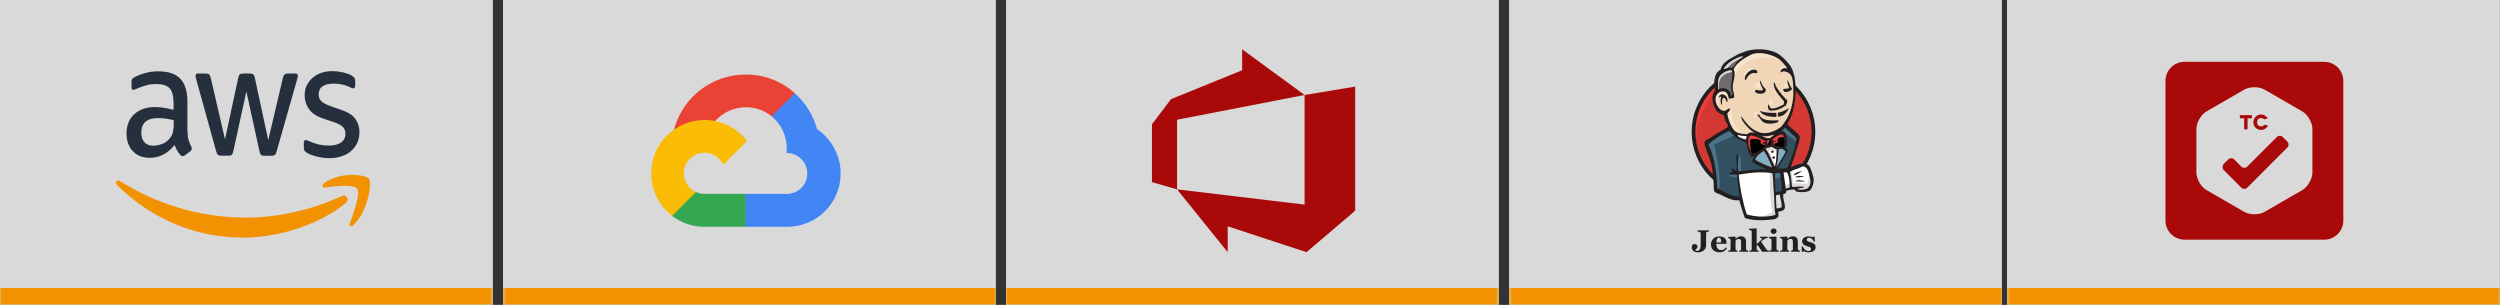 <svg width="738" height="90" viewBox="0 0 738 90" fill="none" xmlns="http://www.w3.org/2000/svg">
    <rect x="0" y="0" width="738" height="90" fill="#333333" stroke="none"/>
    <mask id="path-1-inside-1_6967_62868" fill="white">
        <path d="M0 0H145.5V90H0V0Z"/>
    </mask>
    <path d="M0 0H145.5V90H0V0Z" fill="#D9D9D9"/>
    <path d="M145.5 85H0V95H145.5V85Z" fill="#F39200" mask="url(#path-1-inside-1_6967_62868)"/>
    <path d="M55.376 38.848C55.376 39.859 55.476 40.679 55.65 41.28C55.872 41.957 56.138 42.614 56.448 43.248C56.572 43.467 56.622 43.685 56.622 43.877C56.622 44.15 56.473 44.423 56.149 44.697L54.578 45.845C54.354 46.009 54.129 46.091 53.93 46.091C53.681 46.091 53.431 45.954 53.182 45.708C52.846 45.312 52.545 44.882 52.285 44.423C52.035 43.959 51.786 43.439 51.512 42.811C49.567 45.325 47.124 46.583 44.182 46.583C42.088 46.583 40.418 45.926 39.196 44.615C37.975 43.303 37.351 41.553 37.351 39.367C37.351 37.044 38.099 35.158 39.62 33.737C41.141 32.315 43.16 31.605 45.728 31.605C46.575 31.605 47.448 31.687 48.37 31.823C49.293 31.96 50.24 32.179 51.237 32.425V30.43C51.237 28.352 50.838 26.904 50.066 26.056C49.268 25.209 47.922 24.799 46.002 24.799C45.129 24.799 44.232 24.909 43.309 25.154C42.387 25.4 41.49 25.701 40.617 26.084C40.218 26.275 39.919 26.384 39.744 26.439C39.57 26.494 39.445 26.521 39.346 26.521C38.996 26.521 38.822 26.248 38.822 25.674V24.334C38.822 23.897 38.872 23.569 38.996 23.378C39.121 23.186 39.346 22.995 39.695 22.804C40.567 22.312 41.614 21.902 42.836 21.574C44.058 21.219 45.354 21.055 46.725 21.055C49.692 21.055 51.861 21.793 53.257 23.269C54.628 24.744 55.326 26.986 55.326 29.992V38.848H55.376ZM45.254 43.002C46.077 43.002 46.925 42.838 47.822 42.51C48.719 42.182 49.517 41.581 50.19 40.761C50.589 40.242 50.888 39.668 51.038 39.012C51.188 38.356 51.287 37.563 51.287 36.634V35.486C50.531 35.284 49.765 35.129 48.994 35.021C48.216 34.913 47.434 34.858 46.65 34.857C44.98 34.857 43.758 35.212 42.936 35.95C42.113 36.689 41.714 37.727 41.714 39.094C41.714 40.378 42.013 41.335 42.636 41.991C43.235 42.674 44.107 43.002 45.254 43.002ZM65.273 45.954C64.824 45.954 64.525 45.872 64.326 45.681C64.126 45.517 63.952 45.134 63.802 44.615L57.944 23.487C57.794 22.94 57.719 22.585 57.719 22.394C57.719 21.957 57.919 21.71 58.318 21.71H60.761C61.234 21.71 61.559 21.793 61.733 21.984C61.932 22.148 62.082 22.531 62.232 23.05L66.42 41.144L70.309 23.05C70.434 22.503 70.583 22.148 70.782 21.984C70.982 21.82 71.331 21.711 71.78 21.711H73.774C74.248 21.711 74.572 21.793 74.771 21.984C74.971 22.148 75.145 22.531 75.245 23.05L79.184 41.362L83.497 23.05C83.646 22.503 83.821 22.148 83.996 21.984C84.195 21.82 84.519 21.711 84.968 21.711H87.286C87.685 21.711 87.91 21.929 87.91 22.394C87.91 22.531 87.885 22.667 87.86 22.831C87.835 22.995 87.785 23.214 87.685 23.515L81.677 44.642C81.527 45.189 81.353 45.544 81.153 45.708C80.954 45.872 80.63 45.981 80.206 45.981H78.062C77.588 45.981 77.264 45.9 77.065 45.708C76.865 45.517 76.691 45.161 76.591 44.615L72.727 26.986L68.888 44.587C68.763 45.134 68.614 45.489 68.414 45.681C68.215 45.872 67.866 45.954 67.417 45.954H65.273ZM97.308 46.692C96.012 46.692 94.716 46.528 93.469 46.2C92.223 45.872 91.251 45.516 90.602 45.107C90.203 44.861 89.929 44.587 89.829 44.342C89.732 44.1 89.681 43.84 89.68 43.576V42.182C89.68 41.608 89.879 41.335 90.253 41.335C90.406 41.335 90.558 41.363 90.702 41.417C90.852 41.472 91.076 41.581 91.325 41.69C92.206 42.115 93.125 42.435 94.067 42.647C95.044 42.864 96.038 42.974 97.034 42.975C98.605 42.975 99.826 42.674 100.674 42.073C101.522 41.471 101.971 40.597 101.971 39.476C101.971 38.711 101.746 38.082 101.297 37.563C100.849 37.044 100.001 36.579 98.779 36.142L95.165 34.912C93.345 34.283 91.999 33.354 91.176 32.124C90.353 30.921 89.929 29.582 89.929 28.161C89.929 27.013 90.154 26.002 90.602 25.127C91.051 24.252 91.649 23.487 92.397 22.886C93.145 22.257 93.993 21.793 94.99 21.465C95.987 21.137 97.034 21 98.131 21C98.68 21 99.253 21.027 99.802 21.109C100.375 21.191 100.899 21.3 101.422 21.41C101.921 21.547 102.394 21.683 102.843 21.847C103.292 22.011 103.641 22.175 103.89 22.339C104.239 22.558 104.488 22.777 104.638 23.023C104.788 23.241 104.862 23.542 104.862 23.924V25.209C104.862 25.783 104.663 26.084 104.289 26.084C104.09 26.084 103.765 25.974 103.342 25.756C101.921 25.045 100.325 24.69 98.555 24.69C97.134 24.69 96.012 24.936 95.239 25.455C94.467 25.974 94.067 26.767 94.067 27.887C94.067 28.653 94.317 29.309 94.815 29.828C95.314 30.347 96.237 30.867 97.558 31.331L101.098 32.561C102.893 33.19 104.189 34.065 104.962 35.185C105.735 36.306 106.109 37.59 106.109 39.012C106.109 40.187 105.884 41.253 105.461 42.182C105.012 43.111 104.414 43.931 103.641 44.587C102.868 45.271 101.946 45.763 100.874 46.118C99.751 46.501 98.58 46.692 97.308 46.692Z" fill="#252F3E"/>
    <path d="M102.018 59.975C93.816 66.617 81.9 70.143 71.653 70.143C57.293 70.143 44.355 64.321 34.582 54.646C33.809 53.88 34.507 52.842 35.429 53.443C46 60.167 59.038 64.239 72.526 64.239C81.625 64.239 91.622 62.162 100.822 57.898C102.193 57.215 103.365 58.882 102.018 59.975ZM105.434 55.712C104.387 54.236 98.503 55.001 95.836 55.356C95.038 55.466 94.913 54.7 95.636 54.127C100.323 50.519 108.027 51.557 108.924 52.76C109.822 53.99 108.675 62.435 104.287 66.481C103.614 67.109 102.966 66.781 103.265 65.961C104.262 63.255 106.481 57.16 105.434 55.712Z" fill="#F39200"/>
    <g clip-path="url(#clip0_6967_62868)">
        <path d="M232.505 31.049L238.986 24.568L239.418 21.838C227.607 11.099 208.832 12.317 198.185 24.38C195.227 27.73 193.033 31.907 191.863 36.22L194.185 35.893L207.147 33.755L208.148 32.732C213.914 26.399 223.664 25.547 230.321 30.936L232.505 31.049Z" fill="#EA4335"/>
        <path d="M248.218 36.03C246.729 30.544 243.67 25.611 239.417 21.839L230.32 30.936C232.216 32.485 233.736 34.444 234.764 36.666C235.792 38.888 236.302 41.314 236.256 43.762V45.377C240.727 45.377 244.352 49.001 244.352 53.473C244.352 57.944 240.727 61.478 236.256 61.478H220.041L218.449 63.206V72.917L220.041 74.441H236.256C247.886 74.531 257.388 65.267 257.478 53.637C257.505 50.167 256.674 46.743 255.059 43.671C253.443 40.599 251.093 37.974 248.218 36.03Z" fill="#4285F4"/>
        <path d="M203.849 74.441H220.042V61.478H203.849C202.703 61.477 201.571 61.229 200.529 60.75L198.232 61.455L191.705 67.936L191.137 70.142C194.797 72.906 199.263 74.46 203.849 74.441Z" fill="#34A853"/>
        <path d="M203.851 32.391C192.221 32.46 182.849 41.945 182.918 53.575C182.937 56.78 183.688 59.939 185.112 62.81C186.537 65.681 188.598 68.189 191.138 70.142L200.531 60.75C196.456 58.909 194.645 54.114 196.486 50.039C198.327 45.964 203.123 44.153 207.197 45.994C208.993 46.805 210.431 48.243 211.242 50.039L220.635 40.646C218.663 38.069 216.123 35.983 213.211 34.55C210.299 33.118 207.096 32.379 203.851 32.391Z" fill="#FBBC05"/>
    </g>
    <mask id="path-8-inside-2_6967_62868" fill="white">
        <path d="M148.488 0H293.988V90H148.488V0Z"/>
    </mask>
    <path d="M148.488 0H293.988V90H148.488V0Z" fill="#D9D9D9"/>
    <path d="M293.988 85H148.488V95H293.988V85Z" fill="#F39200" mask="url(#path-8-inside-2_6967_62868)"/>
    <path d="M229.426 34.412L234.287 29.551L234.611 27.504C225.753 19.449 211.672 20.362 203.686 29.41C201.468 31.922 199.823 35.055 198.945 38.29L200.686 38.045L210.408 36.441L211.159 35.674C215.484 30.924 222.796 30.286 227.789 34.327L229.426 34.412Z" fill="#EA4335"/>
    <path d="M241.21 38.147C240.092 34.032 237.798 30.333 234.609 27.504L227.786 34.326C229.208 35.488 230.348 36.958 231.119 38.624C231.89 40.291 232.273 42.11 232.238 43.946V45.157C235.591 45.157 238.31 47.876 238.31 51.229C238.31 54.583 235.591 57.233 232.238 57.233H220.077L218.883 58.529V65.812L220.077 66.955H232.238C240.96 67.023 248.087 60.075 248.155 51.353C248.175 48.75 247.552 46.182 246.34 43.878C245.128 41.574 243.366 39.605 241.21 38.147Z" fill="#4285F4"/>
    <path d="M207.933 66.955L220.077 66.955V57.233H207.933C207.073 57.233 206.224 57.047 205.443 56.688L203.72 57.216L198.825 62.077L198.398 63.732C201.144 65.805 204.493 66.97 207.933 66.955Z" fill="#34A853"/>
    <path d="M207.934 35.418C199.212 35.47 192.183 42.584 192.235 51.307C192.249 53.71 192.812 56.079 193.88 58.232C194.949 60.385 196.494 62.266 198.4 63.732L205.444 56.688C202.388 55.307 201.03 51.71 202.411 48.654C203.791 45.598 207.388 44.24 210.444 45.62C211.791 46.229 212.869 47.307 213.478 48.654L220.522 41.61C219.044 39.677 217.138 38.112 214.954 37.038C212.77 35.964 210.368 35.409 207.934 35.418Z" fill="#FBBC05"/>
    <mask id="path-11-inside-3_6967_62868" fill="white">
        <path d="M296.98 0H442.48V90H296.98V0Z"/>
    </mask>
    <path d="M296.98 0H442.48V90H296.98V0Z" fill="#D9D9D9"/>
    <path d="M442.48 85H296.98V95H442.48V85Z" fill="#F39200" mask="url(#path-11-inside-3_6967_62868)"/>
    <path d="M340.055 36.692L345.672 29.275L366.685 20.735V14.555L385.11 28.037L347.47 35.345V55.907L340.055 53.767V36.692ZM400.055 25.567V62.195L385.672 74.445L362.415 66.802V74.442L347.47 55.902L385.112 60.397V28.037L400.055 25.567Z" fill="#A90909"/>
    <mask id="path-14-inside-4_6967_62868" fill="white">
        <path d="M445.469 0H590.969V90H445.469V0Z"/>
    </mask>
    <path d="M445.469 0H590.969V90H445.469V0Z" fill="#D9D9D9"/>
    <path d="M590.969 85H445.469V95H590.969V85Z" fill="#F39200" mask="url(#path-14-inside-4_6967_62868)"/>
    <path d="M535.329 38.857C535.329 48.851 527.405 56.96 517.625 56.96C507.845 56.96 499.922 48.851 499.922 38.857C499.922 28.863 507.846 20.754 517.625 20.754C527.405 20.754 535.329 28.863 535.329 38.857Z" fill="#D33833"/>
    <path d="M500.651 43.34C500.651 43.34 499.366 24.466 516.769 23.923L515.556 21.896L506.119 25.066L503.42 28.164L501.065 32.675L499.723 37.929L500.123 41.441" fill="#EF3D3A"/>
    <path d="M505.508 26.508C502.41 29.691 500.482 34.075 500.482 38.929C500.482 43.783 502.41 48.166 505.508 51.349C508.62 54.533 512.889 56.489 517.629 56.489C522.369 56.489 526.637 54.533 529.75 51.35C532.848 48.166 534.775 43.783 534.775 38.929C534.775 34.074 532.848 29.691 529.75 26.508C526.638 23.338 522.369 21.368 517.629 21.368C512.903 21.368 508.62 23.324 505.508 26.508ZM504.722 52.106C501.425 48.737 499.383 44.068 499.383 38.929C499.383 33.789 501.425 29.12 504.722 25.737C508.02 22.367 512.589 20.269 517.629 20.269C522.669 20.269 527.237 22.367 530.535 25.737C533.833 29.106 535.875 33.775 535.875 38.929C535.875 44.068 533.833 48.737 530.535 52.106C527.237 55.49 522.669 57.574 517.629 57.574C512.589 57.574 508.02 55.49 504.722 52.106Z" fill="#231F20"/>
    <path d="M525.079 38.957L522.381 39.357L518.74 39.771L516.385 39.828L514.086 39.757L512.33 39.214L510.774 37.529L509.56 34.089L509.289 33.346L507.676 32.804L506.733 31.248L506.062 29.02L506.805 27.064L508.561 26.451L509.974 27.122L510.645 28.607L511.459 28.478L511.73 28.135L511.459 26.579L511.388 24.623L511.788 21.925L511.773 20.383L513.001 18.413L515.157 16.856L518.926 15.243L523.109 15.857L526.75 18.484L528.435 21.182L529.519 23.138L529.791 27.992L528.977 32.175L527.492 35.888L526.093 37.872" fill="#F0D6B7"/>
    <path d="M522.797 50.621L513.16 51.021V52.634L513.974 58.302L513.574 58.773L506.835 56.475L506.364 55.661L505.693 48.037L504.108 43.468L503.766 42.383L509.162 38.672L510.847 38.001L512.332 39.828L513.617 40.97L515.102 41.441L515.773 41.641L516.586 45.153L517.2 45.896L518.756 45.353L517.671 47.452L523.525 50.221L522.797 50.621Z" fill="#335061"/>
    <path d="M506.806 27.093L508.562 26.479L509.976 27.15L510.647 28.635L511.461 28.506L511.661 27.692L511.261 26.136L511.66 22.424L511.318 20.397L512.531 18.983L515.158 16.899L514.416 15.885L510.704 17.713L509.148 18.926L508.277 20.811L506.935 22.638L506.535 24.794L506.806 27.093Z" fill="#6D6B6D"/>
    <path d="M509.576 20.754C509.576 20.754 510.59 18.256 514.63 17.042C518.67 15.829 514.83 16.171 514.83 16.171L510.447 17.856L508.762 19.54L508.02 20.882L509.576 20.754ZM507.549 26.622C507.549 26.622 506.135 21.896 511.532 21.225L511.332 20.411L507.62 21.282L506.535 24.794L506.806 27.093L507.549 26.622Z" fill="#DCD9D8"/>
    <path d="M509.702 32.889L510.587 32.032C510.587 32.032 510.986 32.075 511.058 32.546C511.129 33.018 511.329 37.272 514.227 39.556C514.499 39.77 512.072 39.214 512.072 39.214L509.916 35.844M522.108 31.604C522.108 31.604 522.265 29.562 522.822 29.72C523.379 29.877 523.379 30.433 523.379 30.433C523.379 30.433 522.037 31.29 522.108 31.604ZM527.705 24.123C527.705 24.123 526.591 24.351 526.491 25.337C526.391 26.322 527.705 25.536 527.905 25.465M519.553 24.194C519.553 24.194 518.068 24.394 518.068 25.337C518.068 26.279 519.753 26.207 520.224 25.808M510.387 28.577C510.387 28.577 507.831 27.021 507.56 28.506C507.289 29.991 506.689 31.061 507.96 32.618L507.089 32.346L506.275 30.262L506.004 28.235L507.56 26.622L509.316 26.75L510.33 27.564L510.387 28.577ZM511.6 24.323C511.6 24.323 512.742 18.384 518.539 17.241C523.307 16.299 525.82 17.442 526.762 18.526C526.762 18.526 522.508 13.472 518.468 15.014C514.427 16.57 511.458 19.397 511.529 21.21C511.643 24.323 511.6 24.323 511.6 24.323ZM527.234 19.197C527.234 19.197 525.278 19.126 525.206 20.882C525.206 20.882 525.206 21.153 525.335 21.425C525.335 21.425 526.891 19.669 527.833 20.611" fill="#F7E4CD"/>
    <path d="M518.684 21.61C518.684 21.61 518.341 18.926 516.057 20.483C514.572 21.496 514.715 22.91 514.972 23.181C515.243 23.452 515.172 23.995 515.371 23.623C515.571 23.252 515.514 22.039 516.257 21.696C516.985 21.353 518.213 20.982 518.684 21.61Z" fill="#F7E4CD"/>
    <path d="M512.344 39.828L506.005 42.654C506.005 42.654 508.632 53.105 507.289 56.346L506.347 56.003L506.276 52.02L504.52 44.482L503.777 42.397L510.388 37.943L512.344 39.828ZM512.986 45.61L513.886 46.709V50.749H512.815C512.815 50.749 512.686 47.923 512.686 47.58C512.686 47.237 512.815 46.024 512.815 46.024M513.015 51.363L509.974 51.492L510.845 52.106L513 52.449" fill="#49728B"/>
    <path d="M523.395 50.693L525.893 50.621L526.507 56.817L523.951 57.16L523.395 50.693Z" fill="#335061"/>
    <path d="M524.066 50.693L527.835 50.492C527.835 50.492 529.392 46.581 529.392 46.381C529.392 46.181 530.734 40.713 530.734 40.713L527.693 37.543L527.079 37.001L525.466 38.614V44.882L524.066 50.693Z" fill="#335061"/>
    <path d="M525.75 50.221L523.395 50.693L523.737 52.577C524.608 52.977 526.093 51.906 526.093 51.906M525.822 38.414L530.547 41.926L530.676 40.313L527.107 37.015L525.822 38.414Z" fill="#49728B"/>
    <path d="M515.357 63.97L513.958 58.302L513.259 54.119L513.145 51.021L519.469 50.678H523.395L523.038 57.76L523.652 63.228L523.581 64.241L518.455 64.641L515.357 63.97Z" fill="white"/>
    <path d="M522.523 50.621C522.523 50.621 522.18 57.631 523.194 62.628C523.194 62.628 521.166 63.913 518.211 64.241L523.879 64.041L524.55 63.642L523.736 52.591L523.522 50.221" fill="#DCD9D8"/>
    <path d="M526.608 56.289L529.235 55.547L534.218 55.276L534.961 52.977L533.618 48.994L532.062 48.794L529.906 49.465L527.851 50.479L526.751 50.279L525.895 50.621" fill="white"/>
    <path d="M526.566 54.933C526.566 54.933 528.323 54.119 528.594 54.19L527.851 50.479L528.722 50.136C528.722 50.136 529.336 53.648 529.336 54.048C529.336 54.048 533.105 54.248 533.448 54.248C533.448 54.248 534.262 52.691 534.062 51.078L534.804 53.234L534.876 54.447L533.791 56.061L532.577 56.332L530.55 56.261L529.879 55.39L527.523 55.732L526.781 56.004" fill="#DCD9D8"/>
    <path d="M523.908 50.15L522.423 46.381L520.867 44.154C520.867 44.154 521.21 43.211 521.681 43.211H523.237L524.722 43.754L524.594 46.252L523.908 50.15Z" fill="white"/>
    <path d="M524.21 48.865C524.21 48.865 522.326 45.225 522.326 44.682C522.326 44.682 522.668 43.868 523.139 44.068C523.611 44.268 524.624 44.811 524.624 44.811V43.526L522.326 43.055L520.77 43.255L523.396 49.479L523.939 49.551" fill="#DCD9D8"/>
    <path d="M515.958 39.971L514.088 39.77L512.332 39.228V39.842L513.189 40.784L515.887 41.998" fill="white"/>
    <path d="M512.943 40.17C512.943 40.17 515.028 41.041 515.713 40.842L515.784 41.655L513.9 41.255L512.758 40.442L512.943 40.17Z" fill="#DCD9D8"/>
    <path d="M526.609 43.44C525.467 43.411 524.425 43.269 523.525 43.012C523.582 42.64 523.468 42.284 523.568 42.012C523.825 41.827 524.239 41.827 524.625 41.784C524.296 41.627 523.825 41.555 523.454 41.655C523.44 41.398 523.325 41.241 523.254 41.041C523.896 40.813 525.41 39.314 526.266 39.799C526.681 40.042 526.852 41.384 526.88 42.055C526.909 42.597 526.823 43.14 526.609 43.44Z" fill="#D33833"/>
    <path d="M526.609 43.44C525.467 43.411 524.425 43.269 523.525 43.012C523.582 42.64 523.468 42.284 523.568 42.012C523.825 41.827 524.239 41.827 524.625 41.784C524.296 41.627 523.825 41.555 523.454 41.655C523.44 41.398 523.325 41.241 523.254 41.041C523.896 40.813 525.41 39.314 526.266 39.799C526.681 40.042 526.852 41.384 526.88 42.055C526.909 42.597 526.823 43.14 526.609 43.44Z" fill="black"/>
    <path d="M521.141 41.569C521.141 41.655 521.141 41.741 521.126 41.826C520.769 42.055 520.198 42.055 519.798 42.255C520.37 42.283 520.826 42.426 521.226 42.611C521.212 42.826 521.212 43.054 521.198 43.268C520.541 43.711 519.941 44.382 519.17 44.81C518.799 45.01 517.528 45.524 517.143 45.424C516.929 45.367 516.9 45.096 516.815 44.839C516.629 44.296 516.201 43.411 516.158 42.583C516.115 41.541 516.001 39.785 517.129 39.999C518.042 40.17 519.099 40.584 519.798 40.97C520.241 41.227 520.484 41.512 521.141 41.569Z" fill="#D33833"/>
    <path d="M521.141 41.569C521.141 41.655 521.141 41.741 521.126 41.826C520.769 42.055 520.198 42.055 519.798 42.255C520.37 42.283 520.826 42.426 521.226 42.611C521.212 42.826 521.212 43.054 521.198 43.268C520.541 43.711 519.941 44.382 519.17 44.81C518.799 45.01 517.528 45.524 517.143 45.424C516.929 45.367 516.9 45.096 516.815 44.839C516.629 44.296 516.201 43.411 516.158 42.583C516.115 41.541 516.001 39.785 517.129 39.999C518.042 40.17 519.099 40.584 519.798 40.97C520.241 41.227 520.484 41.512 521.141 41.569Z" fill="black"/>
    <path d="M521.782 42.812C521.682 42.241 521.568 42.084 521.611 41.584C523.138 40.57 523.41 43.326 521.782 42.812Z" fill="#D33833"/>
    <path d="M521.782 42.812C521.682 42.241 521.568 42.084 521.611 41.584C523.138 40.57 523.41 43.326 521.782 42.812Z" fill="black"/>
    <path d="M523.979 43.269C523.979 43.269 523.508 42.597 523.851 42.398C524.194 42.198 524.522 42.398 524.722 42.055C524.922 41.712 524.722 41.513 524.793 41.113C524.865 40.713 525.193 40.642 525.536 40.57C525.878 40.499 526.821 40.37 526.949 40.699L526.549 39.485L525.736 39.214L523.18 40.699L523.051 41.441V42.926M516.898 45.496C516.812 44.439 516.727 43.397 516.641 42.34C516.498 40.77 517.012 41.041 518.383 41.041C518.597 41.041 519.668 41.284 519.739 41.441C520.11 42.198 519.125 42.026 520.167 42.597C521.038 43.069 522.595 42.312 522.238 41.241C522.038 40.998 521.21 41.17 520.91 41.013L519.325 40.199C518.654 39.856 517.112 39.342 516.398 39.828C514.585 41.056 516.513 44.139 517.155 45.424" fill="#EF3D3A"/>
    <path d="M518.682 21.611C516.841 21.182 515.927 22.381 515.37 23.623C514.87 23.509 515.07 22.824 515.199 22.482C515.527 21.582 516.855 20.368 517.94 20.54C518.397 20.597 519.025 21.025 518.682 21.611ZM527.634 23.695H527.72C528.134 24.552 528.49 25.465 529.019 26.236C528.662 27.064 526.363 27.778 526.392 26.322C526.891 26.108 527.748 26.279 528.191 25.994C527.934 25.294 527.577 24.694 527.634 23.695ZM519.61 23.724C520.01 24.452 520.138 25.208 520.695 25.751C520.952 25.994 521.438 26.293 521.195 26.979C521.138 27.136 520.724 27.493 520.481 27.564C519.61 27.821 517.569 27.621 518.254 26.522C518.982 26.55 519.953 26.993 520.495 26.465C520.081 25.808 519.339 24.494 519.61 23.724ZM527.306 31.062C525.992 31.904 524.521 32.832 522.351 32.618C521.895 32.218 521.709 31.319 522.166 30.734C522.394 31.133 522.251 31.876 522.908 31.99C524.136 32.204 525.564 31.233 526.449 30.905C526.991 29.977 526.406 29.648 525.906 29.049C524.893 27.835 523.551 26.322 523.593 24.509C524.008 24.209 524.036 24.966 524.093 25.094C524.621 26.322 525.949 27.907 526.906 28.963C527.148 29.22 527.534 29.477 527.577 29.648C527.705 30.134 527.248 30.733 527.306 31.062ZM509.916 30.177C509.502 29.934 509.402 28.906 508.917 28.878C508.217 28.835 508.346 30.22 508.346 31.033C507.875 30.605 507.789 29.263 508.132 28.578C507.732 28.378 507.56 28.792 507.332 28.935C507.632 26.864 510.373 27.978 509.916 30.177ZM528.134 31.933C527.52 33.103 526.649 34.388 524.85 34.431C524.807 34.06 524.779 33.475 524.85 33.246C526.235 33.103 527.091 32.404 528.134 31.933ZM519.51 32.689C520.652 33.289 522.765 33.361 524.336 33.318C524.422 33.66 524.422 34.089 524.422 34.503C522.409 34.588 520.039 34.089 519.51 32.689ZM519.296 33.803C520.096 35.802 522.823 35.573 525.121 35.516C525.021 35.773 524.807 36.087 524.522 36.187C523.779 36.487 521.752 36.716 520.724 36.173C520.081 35.83 519.653 35.045 519.296 34.588C519.139 34.374 518.283 33.817 519.296 33.803Z" fill="#231F20"/>
    <path d="M527.208 44.81C526.28 46.409 525.381 48.051 524.281 49.45C524.738 48.094 524.938 45.81 525.009 44.068C525.98 43.611 526.808 44.168 527.208 44.81Z" fill="#81B0C4"/>
    <path d="M532.22 50.55C531.178 50.764 530.45 51.778 529.422 51.706C529.993 50.921 530.964 50.578 532.22 50.55ZM532.677 52.177C531.82 52.263 530.821 52.406 529.964 52.334C530.378 51.706 531.949 51.935 532.677 52.177ZM532.977 53.591C532.02 53.605 530.835 53.591 529.922 53.519C530.464 52.934 532.363 53.305 532.977 53.591Z" fill="#231F20"/>
    <path d="M525.407 57.446C525.55 58.645 526.021 59.858 525.964 61.172C525.436 61.343 525.136 61.5 524.422 61.5C524.379 60.386 524.222 58.673 524.265 57.603C524.608 57.631 525.122 57.36 525.407 57.446Z" fill="#DCD9D8"/>
    <path d="M523.867 39.742C523.382 40.056 522.982 40.442 522.511 40.785C521.483 40.842 520.926 40.713 520.184 40.128C520.198 40.085 520.269 40.099 520.269 40.042C521.368 40.528 522.768 39.842 523.867 39.742Z" fill="#F0D6B7"/>
    <path d="M518.125 47.209C518.425 45.91 519.61 45.225 520.681 44.511C521.78 45.91 522.451 47.709 523.193 49.45C521.437 48.922 519.653 48.08 518.125 47.209Z" fill="#81B0C4"/>
    <path d="M524.268 57.617C524.225 58.688 524.368 60.387 524.425 61.514C525.139 61.514 525.438 61.357 525.967 61.186C526.024 59.873 525.553 58.659 525.41 57.46C525.124 57.36 524.61 57.631 524.268 57.617ZM513.246 51.563C513.717 55.861 514.388 59.458 515.63 63.27C518.386 64.113 521.698 64.184 524.139 63.427C523.697 61.286 523.882 58.673 523.625 56.375C523.425 54.647 523.525 52.92 523.254 51.164C520.299 50.55 516.13 51.021 513.246 51.563ZM523.954 51.192C523.925 53.034 524.039 54.861 524.182 56.703C524.896 56.603 525.367 56.532 526.024 56.375C525.81 54.604 525.838 52.591 525.396 51.021C524.896 51.035 524.453 51.021 523.954 51.192ZM527.537 50.892C527.195 50.821 526.809 50.892 526.495 50.892C526.652 52.392 527.009 54.048 527.137 55.632C527.637 55.647 527.908 55.404 528.323 55.333C528.351 53.948 528.208 52.035 527.537 50.892ZM532.977 55.861C534.033 55.604 534.69 54.319 534.39 52.991C534.19 52.106 533.848 50.421 533.462 49.85C533.191 49.436 532.434 48.879 531.82 49.265C530.835 49.893 529.108 50.078 528.394 50.835C528.751 52.035 528.865 53.662 529.008 55.175C530.236 55.247 531.735 54.833 532.763 55.275C532.049 55.504 531.135 55.504 530.521 55.846C531.035 56.089 532.206 56.046 532.977 55.861ZM523.183 49.45C522.44 47.709 521.769 45.91 520.67 44.511C519.599 45.224 518.429 45.91 518.114 47.209C519.656 48.08 521.441 48.922 523.183 49.45ZM525.009 44.068C524.938 45.81 524.738 48.094 524.281 49.45C525.381 48.037 526.28 46.409 527.208 44.81C526.808 44.168 525.98 43.611 525.009 44.068ZM522.94 43.34C522.526 43.297 522.169 43.825 521.627 43.597C521.498 43.739 521.384 43.882 521.255 44.025C522.455 45.481 523.011 47.537 523.939 49.236C524.439 47.594 524.382 45.81 524.496 44.025C523.811 44.054 523.426 43.383 522.94 43.34ZM521.612 41.584C521.569 42.083 521.684 42.24 521.784 42.812C523.411 43.326 523.14 40.57 521.612 41.584ZM519.799 40.984C519.099 40.599 518.043 40.185 517.129 40.013C516.002 39.799 516.116 41.555 516.158 42.597C516.201 43.425 516.63 44.296 516.815 44.853C516.901 45.11 516.929 45.381 517.144 45.438C517.529 45.524 518.814 45.025 519.171 44.825C519.942 44.411 520.542 43.74 521.198 43.283C521.213 43.069 521.213 42.84 521.227 42.626C520.827 42.426 520.385 42.298 519.799 42.269C520.185 42.069 520.77 42.069 521.127 41.841C521.127 41.755 521.127 41.669 521.141 41.584C520.484 41.512 520.242 41.227 519.799 40.984ZM513.089 39.771C512.504 40.37 514.731 41.17 515.43 41.213C515.43 40.841 515.645 40.485 515.602 40.213C514.759 40.071 513.66 40.17 513.089 39.771ZM520.285 40.042C520.285 40.099 520.213 40.085 520.199 40.128C520.956 40.713 521.512 40.841 522.526 40.784C522.983 40.456 523.397 40.056 523.882 39.742C522.769 39.842 521.37 40.527 520.285 40.042ZM526.88 42.041C526.852 41.384 526.68 40.028 526.267 39.785C525.41 39.285 523.897 40.798 523.254 41.027C523.326 41.227 523.44 41.384 523.454 41.641C523.84 41.541 524.296 41.612 524.625 41.769C524.239 41.812 523.825 41.812 523.568 41.998C523.483 42.269 523.597 42.626 523.525 42.997C524.425 43.254 525.467 43.383 526.609 43.425C526.823 43.14 526.909 42.597 526.88 42.041ZM512.104 40.342C511.918 40.213 510.676 38.6 510.505 38.671C508.263 39.556 506.165 41.084 504.294 42.54C506.079 46.381 506.807 51.078 506.936 55.604C508.977 56.56 510.776 57.945 513.56 58.088C513.232 55.818 512.946 53.776 512.761 51.635C512.061 51.335 511.062 51.649 510.405 51.549C510.405 50.764 511.404 51.206 511.49 50.678C511.547 50.278 510.933 50.25 511.133 49.622C511.647 49.807 511.918 50.221 512.461 50.378C512.96 49.293 512.461 47.366 512.532 46.452C512.547 46.281 512.618 45.51 513.003 45.638C513.346 45.753 512.989 47.709 513.018 48.565C513.046 49.365 512.918 50.121 513.246 50.621C515.93 50.25 518.657 50.021 521.569 49.936C520.927 49.665 520.17 49.408 519.342 48.936C518.885 48.679 517.472 48.151 517.344 47.723C517.129 47.038 517.886 46.681 518.014 46.095C516.658 46.838 516.401 45.382 516.073 44.368C515.787 43.44 515.616 42.74 515.545 42.212C514.36 41.612 513.103 41.056 512.104 40.342ZM525.695 38.857C527.566 37.958 527.908 42.24 527.166 43.625C527.28 44.039 527.666 44.197 527.823 44.568C526.78 46.438 525.624 48.18 524.553 50.021C525.339 49.522 526.481 49.936 527.409 49.565C527.751 49.436 527.994 48.651 528.251 48.023C528.965 46.309 529.707 44.139 530.036 42.512C530.107 42.141 530.321 41.327 530.264 40.998C530.178 40.399 529.379 39.956 528.965 39.599C528.208 38.914 527.737 38.329 526.937 37.686C526.638 38.157 525.952 38.471 525.695 38.857ZM507.835 22.281C506.95 23.266 507.135 25.094 507.235 26.407C508.849 25.394 510.976 26.493 510.962 28.206C511.733 28.192 511.247 27.25 511.105 26.636C510.648 24.651 511.875 22.51 511.162 20.697C509.777 20.811 508.649 21.367 507.835 22.281ZM514.203 16.585C512.19 17.156 509.605 18.626 508.777 20.439C509.42 20.34 509.862 20.026 510.491 19.983C510.733 19.968 511.047 20.083 511.319 20.011C511.861 19.869 512.332 18.641 512.746 18.184C513.146 17.741 513.631 17.541 513.96 17.142C514.174 17.042 514.488 17.042 514.502 16.728C514.417 16.628 514.317 16.556 514.203 16.585ZM524.696 17.127C522.597 15.942 519.057 15.057 516.83 16.171C515.031 17.07 512.604 18.555 511.775 20.425C512.546 22.238 511.547 23.895 511.476 25.736C511.447 26.721 511.933 27.564 511.975 28.635C511.704 29.077 510.905 29.12 510.348 29.091C510.162 28.149 509.834 27.093 508.863 26.978C507.492 26.821 506.479 27.963 506.422 29.149C506.35 30.548 507.492 32.861 509.12 32.703C509.748 32.646 509.905 32.018 510.59 32.018C510.962 32.761 510.019 32.989 509.919 33.517C509.891 33.66 509.991 34.188 510.062 34.445C510.362 35.659 511.019 37.243 511.661 38.172C512.489 39.356 514.103 39.528 515.844 39.642C516.158 38.971 517.301 39.028 518.043 39.2C517.144 38.843 516.316 37.986 515.63 37.229C514.845 36.358 514.046 35.431 514.003 34.288C515.502 36.358 516.73 38.172 519.442 39.085C521.498 39.771 523.897 38.771 525.481 37.658C526.138 37.201 526.524 36.458 526.995 35.801C528.736 33.289 529.55 29.72 529.379 26.25C529.308 24.823 529.308 23.395 528.822 22.438C528.323 21.439 526.624 20.525 525.624 21.439C525.438 20.454 526.452 19.854 527.637 20.211C526.795 19.112 525.91 17.813 524.696 17.127ZM528.608 49.408C530.25 48.594 533.305 47.223 534.319 49.408C534.704 50.221 535.147 51.578 535.332 52.42C535.604 53.591 535.033 56.075 533.819 56.46C532.748 56.803 531.506 56.789 530.221 56.532C530.064 56.403 529.907 56.189 529.779 55.961C528.865 55.932 527.994 56.004 527.28 56.389C527.352 57.074 526.895 57.174 526.452 57.317C526.138 58.588 527.095 60.244 526.866 61.386C526.709 62.214 525.695 62.342 524.953 62.485C524.925 62.942 524.982 63.328 525.039 63.713C524.868 64.341 524.111 64.698 523.383 64.784C520.998 65.069 517.386 65.198 515.102 64.37C514.459 62.799 513.96 60.901 513.432 59.116C511.204 59.358 509.391 58.159 507.692 57.36C507.107 57.089 506.293 56.931 506.065 56.46C505.851 56.004 505.936 55.133 505.879 54.319C505.751 52.22 505.622 50.193 505.08 48.051C504.837 47.08 504.394 46.238 504.094 45.31C503.809 44.453 503.324 43.383 503.195 42.526C503.009 41.255 504.209 41.184 504.965 40.627C506.15 39.771 507.078 39.299 508.363 38.528C508.749 38.3 509.891 37.729 510.019 37.458C510.276 36.93 509.577 36.187 509.391 35.773C509.091 35.116 508.934 34.559 508.892 33.917C507.821 33.746 506.993 33.103 506.507 32.389C505.693 31.19 505.122 28.977 505.836 27.307C505.893 27.178 506.165 26.907 506.208 26.707C506.293 26.307 506.05 25.779 506.036 25.351C505.965 23.166 506.407 21.282 507.878 20.625C508.477 18.241 510.619 17.456 512.632 16.271C513.389 15.828 514.217 15.543 515.073 15.228C518.143 14.101 522.869 14.315 525.424 16.242C526.509 17.056 528.237 18.783 528.851 20.04C530.492 23.338 530.364 28.863 529.222 32.889C529.065 33.432 528.851 34.217 528.537 34.874C528.323 35.331 527.651 36.23 527.723 36.63C527.809 37.044 529.265 38.143 529.579 38.443C530.136 38.985 531.206 39.699 531.292 40.385C531.392 41.113 530.978 42.112 530.764 42.812C530.078 45.153 529.393 47.309 528.608 49.408Z" fill="#231F20"/>
    <path d="M517.683 33.189C517.769 33.075 518.254 32.889 518.94 33.217C518.94 33.217 518.126 33.346 518.197 34.702L517.855 34.631C517.869 34.645 517.512 33.417 517.683 33.189Z" fill="#F7E4CD"/>
    <path d="M523.594 44.782C523.594 44.982 523.423 45.153 523.223 45.153C523.023 45.153 522.852 44.982 522.852 44.782C522.852 44.582 523.023 44.411 523.223 44.411C523.437 44.411 523.594 44.582 523.594 44.782ZM523.965 46.509C523.965 46.709 523.794 46.881 523.594 46.881C523.394 46.881 523.223 46.709 523.223 46.509C523.223 46.309 523.394 46.138 523.594 46.138C523.808 46.138 523.965 46.295 523.965 46.509Z" fill="#1D1919"/>
    <path d="M504.52 68.353C504.406 68.367 504.306 68.382 504.22 68.396C504.135 68.41 504.049 68.424 503.935 68.453C503.806 68.481 503.735 68.539 503.706 68.624C503.678 68.71 503.649 68.796 503.649 68.91V72.393C503.649 72.7 503.581 73.002 503.449 73.279C503.321 73.55 503.149 73.764 502.921 73.95C502.693 74.121 502.436 74.264 502.15 74.349C501.864 74.435 501.565 74.492 501.251 74.492C500.694 74.492 500.251 74.364 499.908 74.092C499.566 73.821 499.395 73.464 499.395 72.993C499.395 72.722 499.466 72.493 499.623 72.308C499.78 72.122 499.994 72.036 500.265 72.036C500.522 72.036 500.722 72.108 500.879 72.265C501.036 72.422 501.108 72.608 501.108 72.822C501.108 73.007 501.036 73.193 500.908 73.35C500.779 73.507 500.622 73.664 500.451 73.793V73.85C500.48 73.907 500.537 73.964 500.622 74.007C500.708 74.049 500.808 74.064 500.894 74.064C501.251 74.064 501.536 73.935 501.736 73.678C501.936 73.421 502.036 73.036 502.036 72.522V68.953C502.036 68.853 502.021 68.753 501.993 68.681C501.964 68.61 501.879 68.553 501.75 68.496C501.665 68.453 501.55 68.424 501.422 68.396C501.293 68.367 501.193 68.353 501.108 68.339V67.996H504.477V68.353H504.52ZM509.802 73.264C509.702 73.436 509.574 73.593 509.431 73.75C509.288 73.907 509.117 74.021 508.932 74.135C508.732 74.249 508.532 74.335 508.332 74.392C508.132 74.449 507.889 74.478 507.632 74.478C507.19 74.478 506.819 74.421 506.49 74.292C506.176 74.164 505.905 74.007 505.705 73.793C505.491 73.578 505.348 73.336 505.234 73.05C505.13 72.752 505.077 72.438 505.077 72.122C505.077 71.822 505.134 71.522 505.248 71.251C505.362 70.98 505.519 70.723 505.719 70.509C505.919 70.295 506.176 70.123 506.49 69.995C506.816 69.862 507.166 69.794 507.518 69.795C507.932 69.795 508.275 69.852 508.546 69.952C508.817 70.052 509.032 70.195 509.203 70.366C509.374 70.537 509.488 70.737 509.574 70.966C509.645 71.194 509.688 71.437 509.688 71.694V71.979H506.676C506.676 72.593 506.79 73.05 507.033 73.364C507.261 73.678 507.647 73.835 508.146 73.835C508.432 73.835 508.675 73.764 508.903 73.607C509.131 73.453 509.325 73.253 509.474 73.022L509.802 73.264ZM508.103 71.565C508.103 71.394 508.089 71.209 508.075 71.023C508.061 70.837 508.032 70.68 507.975 70.566C507.918 70.423 507.861 70.323 507.761 70.252C507.675 70.18 507.561 70.152 507.433 70.152C507.204 70.152 507.018 70.266 506.89 70.494C506.747 70.723 506.676 71.094 506.661 71.594L508.103 71.565ZM516.099 74.321H513.415V73.992C513.472 73.992 513.543 73.978 513.614 73.964C513.7 73.95 513.757 73.935 513.8 73.921C513.857 73.892 513.9 73.835 513.928 73.778C513.957 73.721 513.971 73.621 513.971 73.507V71.423C513.971 71.123 513.914 70.894 513.8 70.737C513.686 70.58 513.529 70.509 513.3 70.509C513.186 70.509 513.072 70.523 512.972 70.566C512.872 70.594 512.772 70.651 512.672 70.723C512.586 70.78 512.515 70.837 512.458 70.909C512.401 70.966 512.358 71.023 512.329 71.08V73.464C512.329 73.564 512.344 73.65 512.372 73.721C512.401 73.793 512.458 73.85 512.515 73.878C512.567 73.913 512.625 73.937 512.686 73.95L512.901 73.992V74.321H510.188V73.992C510.259 73.992 510.331 73.978 510.416 73.964C510.488 73.95 510.559 73.935 510.616 73.921C510.716 73.892 510.773 73.835 510.816 73.764C510.845 73.692 510.873 73.607 510.873 73.493V70.894C510.873 70.809 510.845 70.709 510.802 70.623C510.759 70.537 510.688 70.466 510.616 70.409C510.559 70.38 510.502 70.337 510.416 70.323C510.329 70.294 510.237 70.279 510.145 70.28V69.952L512.272 69.838L512.344 69.909V70.552H512.358C512.462 70.466 512.562 70.376 512.658 70.28C512.763 70.189 512.873 70.104 512.986 70.023C513.1 69.952 513.243 69.895 513.415 69.838C513.586 69.781 513.786 69.766 513.986 69.766C514.471 69.766 514.828 69.909 515.071 70.18C515.313 70.452 515.427 70.823 515.427 71.28V73.464C515.427 73.578 515.442 73.664 515.47 73.721C515.499 73.793 515.57 73.835 515.656 73.878C515.699 73.893 515.756 73.921 515.827 73.935C515.899 73.95 515.97 73.964 516.07 73.978V74.321L516.099 74.321ZM522.238 74.321H520.139C519.918 73.925 519.679 73.539 519.425 73.164C519.211 72.85 519.011 72.55 518.825 72.293L518.568 72.522V73.493C518.568 73.593 518.583 73.693 518.611 73.75C518.64 73.821 518.697 73.864 518.797 73.907C518.854 73.935 518.911 73.95 518.983 73.964C519.054 73.978 519.125 73.992 519.197 73.992V74.321H516.427V73.992C516.498 73.992 516.57 73.978 516.655 73.964C516.727 73.95 516.798 73.935 516.855 73.921C516.955 73.892 517.012 73.835 517.055 73.764C517.084 73.692 517.112 73.607 517.112 73.493V68.524C517.112 68.424 517.084 68.324 517.041 68.225C516.998 68.125 516.941 68.039 516.855 67.982C516.798 67.953 516.713 67.91 516.598 67.896C516.484 67.868 516.384 67.853 516.284 67.853V67.525L518.497 67.411L518.568 67.482V72.079C518.783 71.879 519.04 71.651 519.311 71.394C519.582 71.137 519.811 70.923 519.968 70.751C520.068 70.651 520.125 70.58 520.125 70.523C520.139 70.466 520.139 70.437 520.139 70.423C520.139 70.366 520.096 70.323 519.996 70.295C519.896 70.266 519.768 70.223 519.568 70.195V69.881H521.824V70.195C521.524 70.28 521.295 70.352 521.138 70.423C520.981 70.495 520.81 70.594 520.624 70.709C520.503 70.791 520.384 70.877 520.267 70.966C520.153 71.051 520.025 71.166 519.868 71.294C520.153 71.722 520.424 72.108 520.667 72.465C520.91 72.822 521.167 73.207 521.438 73.607C521.524 73.75 521.638 73.835 521.781 73.892C521.924 73.935 522.052 73.964 522.195 73.978V74.321H522.238ZM522.28 74.321V73.992C522.352 73.992 522.438 73.978 522.509 73.964C522.58 73.95 522.652 73.935 522.695 73.921C522.794 73.892 522.852 73.835 522.894 73.764C522.937 73.692 522.952 73.607 522.952 73.493V70.894C522.952 70.794 522.923 70.694 522.88 70.623C522.843 70.546 522.783 70.481 522.709 70.437C522.652 70.409 522.58 70.366 522.466 70.337C522.352 70.309 522.252 70.28 522.166 70.28V69.952L524.351 69.838L524.422 69.909V73.45C524.422 73.55 524.451 73.635 524.493 73.721C524.536 73.793 524.608 73.85 524.679 73.878C524.742 73.91 524.81 73.934 524.879 73.95C524.95 73.964 525.022 73.978 525.107 73.992V74.321H522.28ZM524.451 68.253C524.451 68.481 524.365 68.667 524.194 68.824C524.022 68.981 523.808 69.067 523.58 69.067C523.337 69.067 523.137 68.981 522.952 68.824C522.78 68.667 522.695 68.467 522.695 68.253C522.695 68.025 522.78 67.839 522.952 67.668C523.123 67.511 523.337 67.425 523.58 67.425C523.822 67.425 524.022 67.511 524.194 67.668C524.365 67.825 524.451 68.025 524.451 68.253ZM531.389 74.321H528.705V73.992C528.762 73.992 528.834 73.978 528.905 73.964C528.991 73.95 529.048 73.935 529.091 73.921C529.147 73.892 529.19 73.835 529.219 73.778C529.247 73.721 529.262 73.621 529.262 73.507V71.423C529.262 71.123 529.205 70.894 529.091 70.737C528.976 70.58 528.819 70.509 528.591 70.509C528.477 70.509 528.362 70.523 528.262 70.566C528.162 70.609 528.062 70.651 527.963 70.723C527.877 70.78 527.805 70.837 527.748 70.909C527.691 70.966 527.648 71.023 527.62 71.08V73.464C527.62 73.564 527.634 73.65 527.663 73.721C527.691 73.793 527.748 73.85 527.805 73.878C527.848 73.907 527.905 73.935 527.977 73.95L528.191 73.992V74.321H525.478V73.992C525.55 73.992 525.621 73.978 525.707 73.964C525.778 73.95 525.85 73.935 525.907 73.921C526.007 73.892 526.064 73.835 526.107 73.764C526.135 73.692 526.164 73.607 526.164 73.493V70.894C526.164 70.809 526.135 70.709 526.092 70.623C526.049 70.537 525.978 70.466 525.907 70.409C525.85 70.38 525.793 70.337 525.707 70.323C525.619 70.294 525.528 70.279 525.436 70.28V69.952L527.563 69.838L527.634 69.909V70.552H527.648C527.753 70.466 527.853 70.376 527.948 70.28C528.053 70.189 528.163 70.104 528.277 70.023C528.391 69.952 528.534 69.895 528.705 69.838C528.876 69.781 529.076 69.766 529.276 69.766C529.761 69.766 530.118 69.909 530.361 70.18C530.604 70.452 530.718 70.823 530.718 71.28V73.464C530.718 73.578 530.732 73.664 530.761 73.721C530.789 73.793 530.861 73.835 530.946 73.878C530.989 73.893 531.046 73.921 531.118 73.935C531.189 73.95 531.261 73.964 531.36 73.978V74.321L531.389 74.321ZM533.859 74.478C533.574 74.478 533.288 74.435 533.017 74.349C532.745 74.264 532.531 74.178 532.374 74.078L532.246 74.378H531.903L531.846 72.722H532.174C532.217 72.85 532.289 73.007 532.403 73.179C532.503 73.35 532.631 73.493 532.76 73.635C532.907 73.769 533.07 73.884 533.245 73.978C533.431 74.064 533.616 74.121 533.816 74.121C534.087 74.121 534.287 74.064 534.416 73.964C534.544 73.864 534.616 73.692 534.616 73.478C534.616 73.364 534.587 73.264 534.53 73.179C534.473 73.107 534.387 73.036 534.287 72.979C534.173 72.922 534.045 72.865 533.902 72.822C533.759 72.779 533.588 72.736 533.388 72.665C533.188 72.608 533.017 72.55 532.874 72.479C532.731 72.422 532.574 72.322 532.431 72.194C532.303 72.079 532.189 71.936 532.117 71.779C532.032 71.622 532.003 71.423 532.003 71.194C532.003 70.78 532.174 70.437 532.531 70.18C532.888 69.924 533.345 69.795 533.916 69.795C534.187 69.795 534.43 69.824 534.659 69.881C534.887 69.938 535.073 69.995 535.23 70.066L535.33 69.809H535.672L535.744 71.323H535.429C535.33 71.008 535.144 70.751 534.901 70.523C534.644 70.295 534.373 70.18 534.087 70.18C533.859 70.18 533.674 70.223 533.545 70.323C533.417 70.423 533.345 70.552 533.345 70.723C533.345 70.951 533.445 71.109 533.631 71.208C533.816 71.308 534.087 71.408 534.43 71.494C534.958 71.637 535.344 71.822 535.601 72.051C535.844 72.293 535.972 72.593 535.972 72.95C535.972 73.436 535.786 73.821 535.401 74.078C534.973 74.335 534.473 74.478 533.859 74.478Z" fill="#231F20"/>
    <mask id="path-17-inside-5_6967_62868" fill="white">
        <path d="M592.469 0H737.969V90H592.469V0Z"/>
    </mask>
    <path d="M592.469 0H737.969V90H592.469V0Z" fill="#D9D9D9"/>
    <path d="M737.969 85H592.469V95H737.969V85Z" fill="#F39200" mask="url(#path-17-inside-5_6967_62868)"/>
    <path d="M644.875 18.25C641.77 18.25 639.25 20.77 639.25 23.875V65.125C639.25 68.231 641.77 70.75 644.875 70.75H686.125C689.23 70.75 691.75 68.231 691.75 65.125V23.875C691.75 20.77 689.23 18.25 686.125 18.25H644.875ZM665.498 25.75C666.593 25.75 667.683 25.989 668.514 26.469L679.608 32.872C681.265 33.831 682.624 36.18 682.624 38.095V50.904C682.624 52.82 681.265 55.17 679.608 56.128L668.514 62.533C667.683 63.011 666.593 63.25 665.498 63.25C664.407 63.25 663.312 63.011 662.481 62.533L651.392 56.128C649.73 55.17 648.376 52.82 648.376 50.904V38.096C648.376 36.18 649.73 33.831 651.392 32.872L662.481 26.469C663.312 25.989 664.407 25.75 665.498 25.75ZM667.463 33.809C666.211 33.809 665.199 34.765 665.199 36.084C665.199 37.402 666.211 38.358 667.463 38.358C668.382 38.358 669.164 37.845 669.526 37.071L668.465 36.796C668.284 37.095 667.883 37.308 667.463 37.308C666.783 37.308 666.29 36.839 666.29 36.084C666.29 35.365 666.739 34.846 667.463 34.846C667.81 34.846 668.182 35.002 668.382 35.252L669.453 34.971C669.067 34.271 668.328 33.809 667.463 33.809ZM661.205 33.98V34.923H662.471V38.187H663.478V34.923H664.759V33.98H661.205ZM672.995 40.088C672.675 40.088 672.354 40.209 672.112 40.452L663.4 49.168C662.911 49.653 662.119 49.653 661.635 49.168L659.537 47.071C659.048 46.586 658.257 46.586 657.773 47.071L656.423 48.419C656.042 48.802 655.939 49.699 656.423 50.184L661.635 55.394C662.119 55.879 662.911 55.879 663.4 55.394L675.227 43.565C675.711 43.08 675.711 42.285 675.227 41.8L673.878 40.452C673.636 40.209 673.315 40.088 672.995 40.088Z" fill="#A90909"/>
    <defs>
        <clipPath id="clip0_6967_62868">
            <rect width="74.57" height="60" fill="white" transform="translate(182.914 14.5)"/>
        </clipPath>
    </defs>
</svg>
